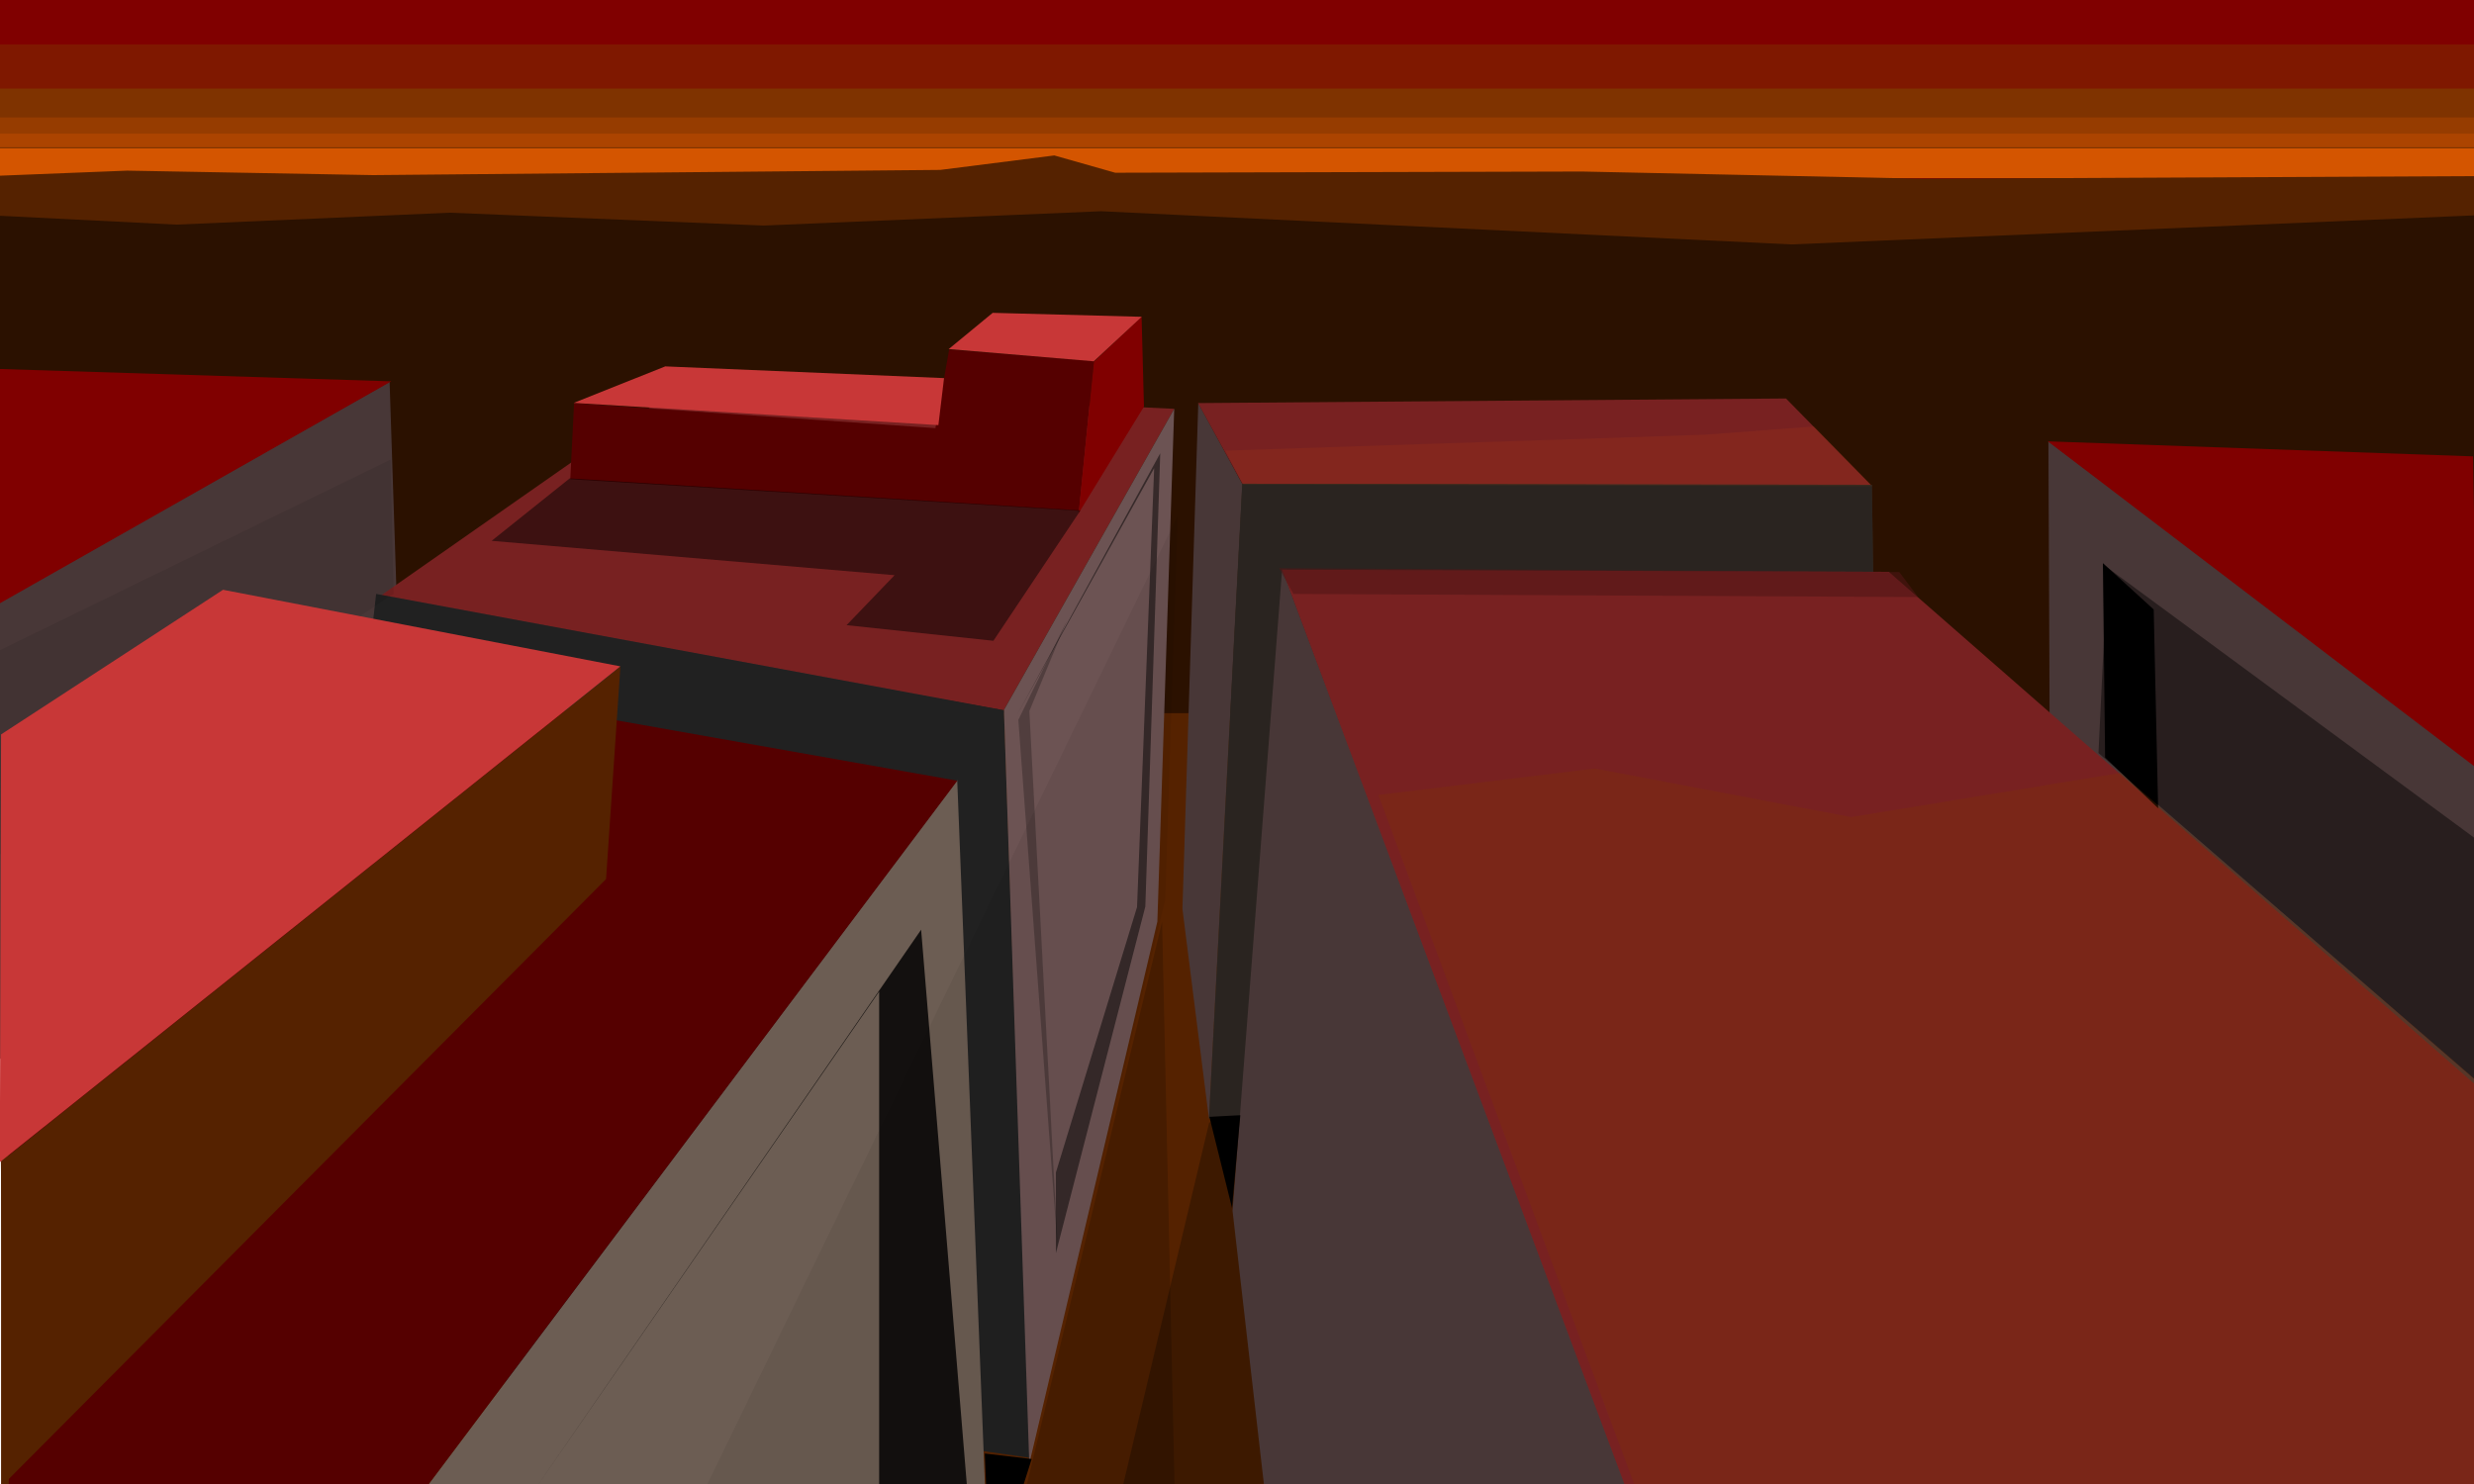 <?xml version="1.0" encoding="UTF-8" standalone="no"?>
<!-- Created with Inkscape (http://www.inkscape.org/) -->
<svg
   xmlns:dc="http://purl.org/dc/elements/1.1/"
   xmlns:cc="http://creativecommons.org/ns#"
   xmlns:rdf="http://www.w3.org/1999/02/22-rdf-syntax-ns#"
   xmlns:svg="http://www.w3.org/2000/svg"
   xmlns="http://www.w3.org/2000/svg"
   xmlns:sodipodi="http://sodipodi.sourceforge.net/DTD/sodipodi-0.dtd"
   xmlns:inkscape="http://www.inkscape.org/namespaces/inkscape"
   width="800"
   height="480"
   id="svg2"
   sodipodi:version="0.32"
   inkscape:version="0.46"
   sodipodi:docname="chapter1.svg"
   inkscape:output_extension="org.inkscape.output.svg.inkscape"
   version="1.0">
  <defs
     id="defs4">
    <inkscape:perspective
       sodipodi:type="inkscape:persp3d"
       inkscape:vp_x="0 : 526.18109 : 1"
       inkscape:vp_y="0 : 1000 : 0"
       inkscape:vp_z="744.09448 : 526.18109 : 1"
       inkscape:persp3d-origin="372.04724 : 350.78739 : 1"
       id="perspective10" />
    <inkscape:perspective
       id="perspective2390"
       inkscape:persp3d-origin="372.04724 : 350.78739 : 1"
       inkscape:vp_z="744.09448 : 526.18109 : 1"
       inkscape:vp_y="0 : 1000 : 0"
       inkscape:vp_x="0 : 526.18109 : 1"
       sodipodi:type="inkscape:persp3d" />
    <inkscape:perspective
       id="perspective2403"
       inkscape:persp3d-origin="372.04724 : 350.78739 : 1"
       inkscape:vp_z="744.09448 : 526.18109 : 1"
       inkscape:vp_y="0 : 1000 : 0"
       inkscape:vp_x="0 : 526.18109 : 1"
       sodipodi:type="inkscape:persp3d" />
  </defs>
  <sodipodi:namedview
     id="base"
     pagecolor="#ffffff"
     bordercolor="#666666"
     borderopacity="1.0"
     gridtolerance="10000"
     guidetolerance="10"
     objecttolerance="10"
     inkscape:pageopacity="0.0"
     inkscape:pageshadow="2"
     inkscape:zoom="0.98994949"
     inkscape:cx="435.08215"
     inkscape:cy="238.00862"
     inkscape:document-units="px"
     inkscape:current-layer="layer1"
     showgrid="false"
     inkscape:window-width="1280"
     inkscape:window-height="729"
     inkscape:window-x="0"
     inkscape:window-y="25" />
  <g
     inkscape:label="Layer 1"
     inkscape:groupmode="layer"
     id="layer1">
    <rect
       style="opacity:1;fill:#552200;fill-opacity:1;stroke:none"
       id="rect3215"
       width="799.903"
       height="254.556"
       x="0.345"
       y="227.918" />
    <rect
       style="opacity:1;fill:#2b1100;fill-opacity:1;stroke:none"
       id="rect3217"
       width="803.376"
       height="164.926"
       x="-3.128"
       y="65.743" />
    <rect
       style="opacity:1;fill:#800000;fill-opacity:1;stroke:none"
       id="rect3219"
       width="804.533"
       height="59.167"
       x="-4.286"
       y="-0.495" />
    <path
       style="fill:#483737;fill-rule:evenodd;stroke:none;stroke-width:1px;stroke-linecap:butt;stroke-linejoin:miter;stroke-opacity:1"
       d="M 125.981,123.469 L 129.996,245.805 L -3.128,344.876 L -2.95,196.469 L 125.981,123.469 z"
       id="path3247"
       sodipodi:nodetypes="ccccc" />
    <path
       style="fill:#782121;fill-rule:evenodd;stroke:none;stroke-width:1px;stroke-linecap:butt;stroke-linejoin:miter;stroke-opacity:1"
       d="M 121.893,193.518 L 220.289,124.719 L 379.699,132.238 L 324.556,229.766 L 121.893,193.518 z"
       id="path3199"
       sodipodi:nodetypes="ccccc" />
    <path
       style="fill:#550000;fill-rule:evenodd;stroke:none;stroke-width:1px;stroke-linecap:butt;stroke-linejoin:miter;stroke-opacity:1"
       d="M 185.643,130.39 L 184.403,154.991 L 348.93,165.215 L 353.729,116.829 L 306.911,113.072 L 302.479,138.479 L 185.643,130.39 z"
       id="path3191"
       sodipodi:nodetypes="ccccccc" />
    <path
       style="fill:#c83737;fill-rule:evenodd;stroke:none;stroke-width:1px;stroke-linecap:butt;stroke-linejoin:miter;stroke-opacity:1"
       d="M 185.503,130.321 L 215.121,118.507 L 305.274,122.301 L 303.438,137.506 L 185.503,130.321 z"
       id="path3193"
       sodipodi:nodetypes="ccccc" />
    <path
       style="fill:#800000;fill-rule:evenodd;stroke:none;stroke-width:1px;stroke-linecap:butt;stroke-linejoin:miter;stroke-opacity:1"
       d="M 353.73,116.985 L 348.783,165.998 L 369.914,131.532 L 369.147,102.443 L 353.73,116.985 z"
       id="path3197"
       sodipodi:nodetypes="ccccc" />
    <path
       style="fill:#c83737;fill-rule:evenodd;stroke:none;stroke-width:1px;stroke-linecap:butt;stroke-linejoin:miter;stroke-opacity:1"
       d="M 306.77,112.912 L 321,101.189 L 369.198,102.467 L 353.682,116.866 L 306.77,112.912 z"
       id="path3195"
       sodipodi:nodetypes="ccccc" />
    <path
       style="fill:#333333;fill-rule:evenodd;stroke:none;stroke-width:1px;stroke-linecap:butt;stroke-linejoin:miter;stroke-opacity:1"
       d="M 333.172,471.535 L 324.632,229.734 L 121.63,192.11 L 94.11,437.066 L 333.172,471.535 z"
       id="path3203"
       sodipodi:nodetypes="ccccc" />
    <path
       sodipodi:nodetypes="ccccc"
       id="path3180"
       d="M 333.172,471.535 L 324.632,229.734 L 121.63,192.11 L 94.11,437.066 L 333.172,471.535 z"
       style="fill:#000000;fill-rule:evenodd;stroke:none;stroke-width:1px;stroke-linecap:butt;stroke-linejoin:miter;stroke-opacity:1;opacity:0.363" />
    <path
       style="opacity:1;fill:#6c5d53;fill-rule:evenodd;stroke:none;stroke-width:1px;stroke-linecap:butt;stroke-linejoin:miter;stroke-opacity:1"
       d="M 309.53,252.306 L 135.784,483.85 L 318.685,485.226 L 309.53,252.306 z"
       id="path2413"
       sodipodi:nodetypes="cccc" />
    <path
       style="fill:#6c5353;fill-rule:evenodd;stroke:none;stroke-width:1px;stroke-linecap:butt;stroke-linejoin:miter;stroke-opacity:1"
       d="M 324.64,229.63 L 332.833,473.412 L 374.25,298.092 L 379.701,132.23 L 324.64,229.63 z"
       id="path3201"
       sodipodi:nodetypes="ccccc" />
    <path
       style="opacity:1;fill:#550000;fill-rule:evenodd;stroke:none;stroke-width:0.663px;stroke-linecap:butt;stroke-linejoin:miter;stroke-opacity:1"
       d="M 2.523,288.564 L 95.767,214.636 L 309.561,252.523 L 134.567,485.388 L 2.842,484.502 L 2.523,288.564 z"
       id="path2409"
       sodipodi:nodetypes="cccccc" />
    <path
       style="fill:#552200;fill-rule:evenodd;stroke:none;stroke-width:1px;stroke-linecap:butt;stroke-linejoin:miter;stroke-opacity:1"
       d="M 0.282,375.779 L 200.616,215.607 L 195.979,284.333 L 1.502,479.722 L 0.282,375.779 z"
       id="path3189"
       sodipodi:nodetypes="ccccc" />
    <path
       style="fill:#000000;fill-rule:evenodd;stroke:none;stroke-width:1px;stroke-linecap:butt;stroke-linejoin:miter;stroke-opacity:1;opacity:0.08"
       d="M 0,210.289 L 126.269,148.67 L 127.279,192.107 L -7.071,281 L 0,210.289 z"
       id="path4375" />
    <path
       style="fill:#c83737;fill-rule:evenodd;stroke:none;stroke-width:1px;stroke-linecap:butt;stroke-linejoin:miter;stroke-opacity:1"
       d="M 0.345,237.549 L 72.116,190.766 L 200.61,215.534 L -0.055,375.905 L 0.345,237.549 z"
       id="path3187"
       sodipodi:nodetypes="ccccc" />
    <path
       style="fill:#483737;fill-rule:evenodd;stroke:none;stroke-width:1px;stroke-linecap:butt;stroke-linejoin:miter;stroke-opacity:1"
       d="M 382.353,293.964 L 390.929,361.875 L 401.735,156.587 L 387.477,130.403 L 382.353,293.964 z"
       id="path3207"
       sodipodi:nodetypes="ccccc" />
    <path
       style="fill:#782121;fill-rule:evenodd;stroke:none;stroke-width:1px;stroke-linecap:butt;stroke-linejoin:miter;stroke-opacity:1"
       d="M 387.415,130.376 L 401.774,156.567 L 605.078,156.948 L 577.519,128.888 L 387.415,130.376 z"
       id="path3209"
       sodipodi:nodetypes="ccccc" />
    <path
       style="fill:#483e37;fill-rule:evenodd;stroke:none;stroke-width:1px;stroke-linecap:butt;stroke-linejoin:miter;stroke-opacity:1"
       d="M 390.936,361.721 L 608.318,360.414 L 605.293,156.809 L 401.695,156.461 L 390.936,361.721 z"
       id="path3211"
       sodipodi:nodetypes="ccccc" />
    <path
       sodipodi:nodetypes="ccccc"
       id="path3178"
       d="M 390.936,361.721 L 608.318,360.414 L 605.293,156.809 L 401.695,156.461 L 390.936,361.721 z"
       style="fill:#000000;fill-rule:evenodd;stroke:none;stroke-width:1px;stroke-linecap:butt;stroke-linejoin:miter;stroke-opacity:1;opacity:0.414" />
    <path
       style="opacity:0.28;fill:#000000;fill-rule:evenodd;stroke:none;stroke-width:1.304px;stroke-linecap:butt;stroke-linejoin:miter;stroke-opacity:1"
       d="M 391.009,363.088 L 362.797,481.868 L 482.701,476.704 L 439.374,357.923 L 391.009,363.088 z"
       id="path3190" />
    <path
       style="opacity:1;fill:#483737;fill-rule:evenodd;stroke:none;stroke-width:1px;stroke-linecap:butt;stroke-linejoin:miter;stroke-opacity:1"
       d="M 414.585,184.271 L 398.56,391.659 L 408.978,482.474 L 526.889,481.834 L 414.585,184.271 z"
       id="path2415"
       sodipodi:nodetypes="ccccc" />
    <path
       style="fill:#483737;fill-rule:evenodd;stroke:none;stroke-width:1px;stroke-linecap:butt;stroke-linejoin:miter;stroke-opacity:1"
       d="M 662.378,142.715 L 663.007,289.67 L 802.563,413.675 L 802.563,248.557 L 662.378,142.715 z"
       id="path3243"
       sodipodi:nodetypes="ccccc" />
    <path
       style="opacity:1;fill:#782121;fill-rule:evenodd;stroke:none;stroke-width:1px;stroke-linecap:butt;stroke-linejoin:miter;stroke-opacity:1"
       d="M 610.784,184.969 L 801.207,351.52 L 804.738,482.738 L 526.889,484.35 L 414.578,184.261 L 610.784,184.969 z"
       id="path2411"
       sodipodi:nodetypes="cccccc" />
    <path
       style="fill:#800000;fill-rule:evenodd;stroke:none;stroke-width:1px;stroke-linecap:butt;stroke-linejoin:miter;stroke-opacity:1"
       d="M 662.189,142.752 L 801.342,248.805 L 799.705,147.617 L 662.189,142.752 z"
       id="path3241" />
    <path
       style="fill:#800000;fill-rule:evenodd;stroke:none;stroke-width:1px;stroke-linecap:butt;stroke-linejoin:miter;stroke-opacity:1"
       d="M -3.214,196.932 L 126.523,123.343 L -4.286,119.215 L -3.214,196.932 z"
       id="path3245"
       sodipodi:nodetypes="cccc" />
    <rect
       style="opacity:1;fill:#803300;fill-opacity:1;stroke:none"
       id="rect3319"
       width="806.849"
       height="28.896"
       x="-3.25"
       y="28.644" />
    <rect
       style="opacity:1;fill:#d45500;fill-opacity:1;stroke:none"
       id="rect3321"
       width="804.533"
       height="9.632"
       x="-3.397"
       y="47.991" />
    <path
       style="fill:#000000;fill-rule:evenodd;stroke:none;stroke-width:1px;stroke-linecap:butt;stroke-linejoin:miter;stroke-opacity:1;opacity:0.496;fill-opacity:1"
       d="M 184.227,154.731 L 158.973,174.934 L 289.282,186.046 L 273.751,202.208 L 321.229,207.259 L 349.387,165.085 L 184.227,154.731 z"
       id="path2406"
       sodipodi:nodetypes="ccccccc" />
    <rect
       y="37.991"
       x="-3.397"
       height="9.632"
       width="804.533"
       id="rect3182"
       style="opacity:0.522;fill:#d45500;fill-opacity:1;stroke:none" />
    <rect
       y="14.358"
       x="-3.25"
       height="28.896"
       width="806.849"
       id="rect3184"
       style="opacity:0.474;fill:#803300;fill-opacity:1;stroke:none" />
    <path
       style="fill:#552200;fill-opacity:1;stroke:none"
       d="M -3.397,56.961 L 41.164,55.193 L 120.714,56.64 L 304.056,54.958 L 340.926,50.281 L 360.619,55.87 L 511.644,55.482 L 621.751,57.809 L 801.136,56.961 L 801.136,69.623 L 579.321,79.055 L 356.072,68.322 L 246.985,72.955 L 145.458,68.793 L 57.074,72.653 L -3.397,69.623 L -3.397,56.961 z"
       id="rect3186"
       sodipodi:nodetypes="ccccccccccccccccc" />
    <path
       style="fill:#000000;fill-rule:evenodd;stroke:none;stroke-width:1px;stroke-linecap:butt;stroke-linejoin:miter;stroke-opacity:1;opacity:0.181"
       d="M 375.777,298.173 L 379.817,481.01 L 331.749,481.411 L 375.777,298.173 z"
       id="path3192"
       sodipodi:nodetypes="cccc" />
    <path
       style="fill:#000000;fill-rule:evenodd;stroke:none;stroke-width:1px;stroke-linecap:butt;stroke-linejoin:miter;stroke-opacity:1"
       d="M 318.451,470.151 L 333.603,471.919 L 330.32,482.273 L 318.956,482.273 L 318.451,470.151 z"
       id="path3194" />
    <path
       style="fill:#000000;fill-rule:evenodd;stroke:none;stroke-width:1px;stroke-linecap:butt;stroke-linejoin:miter;stroke-opacity:1"
       d="M 391.071,361.25 L 398.393,390.714 L 401.071,360.714 L 391.071,361.25 z"
       id="path3196" />
    <path
       style="fill:#000000;fill-rule:evenodd;stroke:none;stroke-width:1px;stroke-linecap:butt;stroke-linejoin:miter;stroke-opacity:1;opacity:0.823"
       d="M 170.714,485 L 297.857,300.714 L 312.857,482.857 L 284.286,481.429 L 284.286,320.714 L 170.714,485 z"
       id="path3198" />
    <path
       style="fill:#000000;fill-rule:evenodd;stroke:none;stroke-width:1px;stroke-linecap:butt;stroke-linejoin:miter;stroke-opacity:1;opacity:0.496"
       d="M 328.75,231.429 L 375.179,146.607 L 370.357,293.214 L 341.429,405.357 L 341.429,379.286 L 367.679,293.393 L 373.214,151.429 L 328.75,231.429 z"
       id="path3202"
       sodipodi:nodetypes="cccccccc" />
    <path
       style="fill:#000000;fill-rule:evenodd;stroke:none;stroke-width:1px;stroke-linecap:butt;stroke-linejoin:miter;stroke-opacity:1;opacity:0.448"
       d="M 678.571,243.571 L 681.429,183.571 L 800.714,271.429 L 802.857,351.429 L 678.571,243.571 z"
       id="path3204" />
    <path
       style="fill:#000000;fill-rule:evenodd;stroke:none;stroke-width:1px;stroke-linecap:butt;stroke-linejoin:miter;stroke-opacity:1"
       d="M 680,182.143 L 696.429,197.143 L 697.857,261.429 L 680.714,245 L 680,182.143 z"
       id="path3206" />
    <path
       style="fill:#000000;fill-rule:evenodd;stroke:none;stroke-width:1px;stroke-linecap:butt;stroke-linejoin:miter;stroke-opacity:1;opacity:0.248"
       d="M 342.143,405.714 L 329.286,232.857 L 345,200.714 L 332.857,230 L 342.143,405.714 z"
       id="path4708"
       sodipodi:nodetypes="ccccc" />
    <path
       style="fill:#803300;fill-rule:evenodd;stroke:none;stroke-width:1px;stroke-linecap:butt;stroke-linejoin:miter;stroke-opacity:1;opacity:0.274"
       d="M 445.714,257.143 L 515.714,248.571 L 598.571,264.286 L 685.714,250 L 801.429,350 L 804.286,482.857 L 530,484.286 L 445.714,257.143 z"
       id="path5219" />
    <path
       style="fill:#ff6600;fill-rule:evenodd;stroke:none;stroke-width:1px;stroke-linecap:butt;stroke-linejoin:miter;stroke-opacity:1;opacity:0.081"
       d="M 396.232,145.766 L 460.63,143.619 L 522.249,141.599 L 551.543,140.589 L 586.646,137.937 L 605.46,157.256 L 402.041,156.751 L 396.232,145.766 z"
       id="path5223"
       sodipodi:nodetypes="cccccccc" />
    <path
       style="fill:#501616;fill-rule:evenodd;stroke:none;stroke-width:1px;stroke-linecap:butt;stroke-linejoin:miter;stroke-opacity:1;opacity:0.568"
       d="M 418.203,192.107 L 620.234,193.117 L 614.173,185.035 L 413.657,183.773 L 418.203,192.107 z"
       id="path5225"
       sodipodi:nodetypes="ccccc" />
    <path
       style="fill:#000000;fill-rule:evenodd;stroke:none;stroke-width:1px;stroke-linecap:butt;stroke-linejoin:miter;stroke-opacity:1;opacity:0.06"
       d="M 330.32,483.03 L 376.787,291.101 L 380.828,166.853 L 227.284,483.03 L 330.32,483.03 z"
       id="path3864" />
  </g>
</svg>

